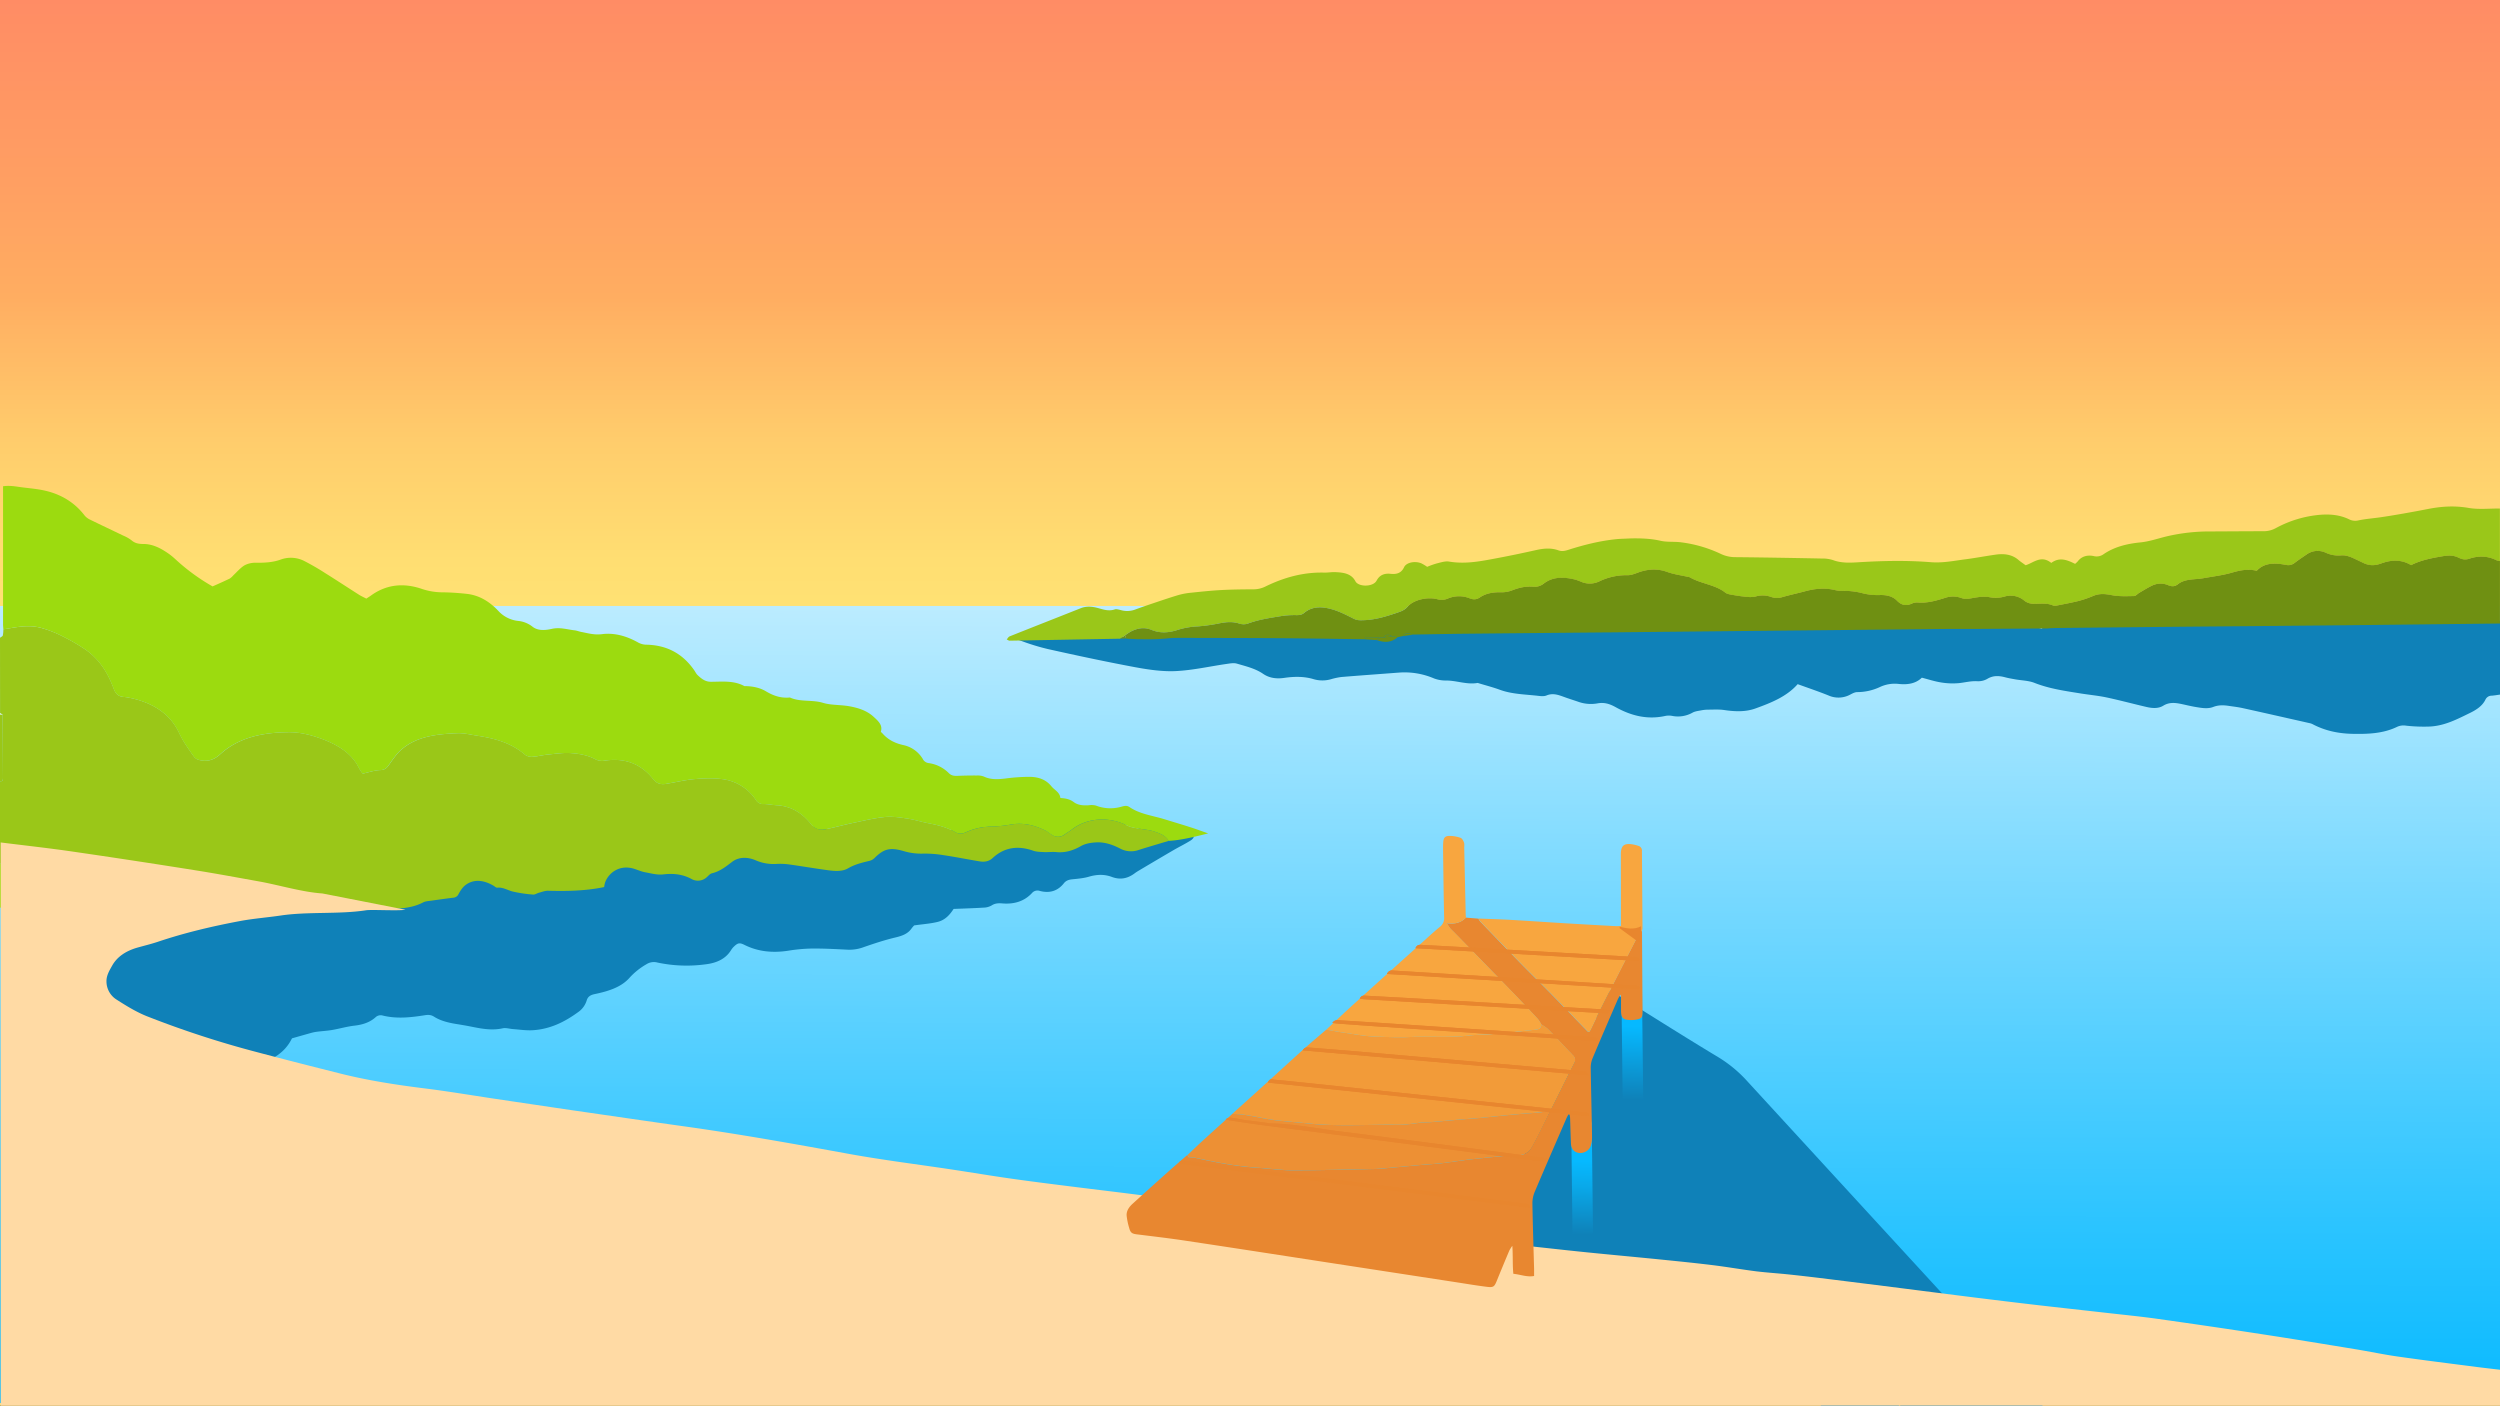 <svg xmlns="http://www.w3.org/2000/svg" xmlns:xlink="http://www.w3.org/1999/xlink" viewBox="0 0 1920 1080"><rect x="0" y="0" width="1920" height="1080" fill="#333333" stroke="none"/><defs><style>.cls-1{fill:url(#linear-gradient);}.cls-2{fill:url(#linear-gradient-2);}.cls-3{fill:#0f81b8;}.cls-4{fill:#9ac719;}.cls-5{fill:#6f9012;}.cls-6{fill:#b0d055;}.cls-7{fill:#b8d85f;}.cls-8{fill:#819f2b;}.cls-9{fill:#b5c97c;}.cls-10{fill:#a4bb5e;}.cls-11{fill:#fff;}.cls-12{fill:#9ac718;}.cls-13{fill:#9cdb10;}.cls-14{fill:#e6f1c4;}.cls-15{fill:#9cdb0f;}.cls-16{fill:#ffdaa4;}.cls-17{fill:url(#linear-gradient-3);}.cls-18{fill:url(#linear-gradient-4);}.cls-19{fill:#e88730;}.cls-20{fill:#f29b39;}.cls-21{fill:#f8a63f;}.cls-22{fill:#ed9034;}.cls-23{fill:#e8862e;}</style><linearGradient id="linear-gradient" x1="960" y1="-314.33" x2="960" y2="494.83" gradientUnits="userSpaceOnUse"><stop offset="0" stop-color="#ff7867"/><stop offset="0.17" stop-color="#ff7d66"/><stop offset="0.37" stop-color="#ff8a65"/><stop offset="0.57" stop-color="#ffa062"/><stop offset="0.67" stop-color="#ffad61"/><stop offset="0.69" stop-color="#ffb263"/><stop offset="0.81" stop-color="#ffcd6c"/><stop offset="0.92" stop-color="#ffde72"/><stop offset="1" stop-color="#ffe474"/></linearGradient><linearGradient id="linear-gradient-2" x1="958.84" y1="1297.63" x2="961.16" y2="247.94" gradientUnits="userSpaceOnUse"><stop offset="0.2" stop-color="#06b9ff"/><stop offset="0.33" stop-color="#28c3ff"/><stop offset="0.61" stop-color="#80dbff"/><stop offset="1" stop-color="#fff"/></linearGradient><linearGradient id="linear-gradient-3" x1="1254.08" y1="788.35" x2="1252.32" y2="844.6" gradientTransform="translate(9.29 -14.3) rotate(0.66)" gradientUnits="userSpaceOnUse"><stop offset="0" stop-color="#06b9ff"/><stop offset="1" stop-color="#0f81b8"/></linearGradient><linearGradient id="linear-gradient-4" x1="1215.4" y1="891.79" x2="1213.65" y2="948.04" gradientTransform="translate(10.44 -13.85) rotate(0.66)" gradientUnits="userSpaceOnUse"><stop offset="0" stop-color="#06b9ff"/><stop offset="0.34" stop-color="#09a9ea"/><stop offset="1" stop-color="#0f81b8"/></linearGradient></defs><title>background</title><g id="Sky"><rect class="cls-1" width="1920" height="1079.55"/></g><g id="Water"><rect class="cls-2" y="465.38" width="1920" height="612.18"/></g><g id="Right_Trees" data-name="Right Trees"><path class="cls-3" d="M1920,533.45c-2.14.29-4.27.68-6.42.84a5.22,5.22,0,0,0-4.81,3.13c-2.28,4.58-6.6,7.58-11.67,10.05-9.7,4.72-19.26,9.88-30.88,10.51a122.45,122.45,0,0,1-18.36-.67,11.75,11.75,0,0,0-6.83.88c-10.7,5.21-22.41,5.65-34.5,5.39-11.18-.24-21.3-2.55-30.63-7.5a10.16,10.16,0,0,0-2.45-.77c-17-3.84-34-7.71-51.07-11.48-3.61-.79-7.35-1.22-11-1.76-3.95-.58-7.72-.64-11.6.87-4.39,1.71-9.14.74-13.68,0-3.67-.62-7.27-1.52-10.91-2.29-4.8-1-9.31-1.44-13.8,1.33-3.76,2.32-8.42,2-12.78,1-10.17-2.37-20.23-5.08-30.46-7.28-6.38-1.37-13-2-19.47-3-12.33-2-24.7-3.68-36.24-8.26-4.42-1.75-9.82-1.82-14.76-2.7-2.58-.46-5.19-.9-7.7-1.57-4.85-1.29-9.29-1.49-13.77,1.22a14.05,14.05,0,0,1-7.45,1.8c-5-.32-9.56.95-14.32,1.46a53.72,53.72,0,0,1-13.69-.53c-4.93-.77-9.68-2.36-14.78-3.66-4.79,4.68-11.15,5.54-18,4.78a26.71,26.71,0,0,0-14,2.3,41.25,41.25,0,0,1-17.65,4c-1.72,0-3.61,1-5.19,1.83a18.92,18.92,0,0,1-16.89.73c-7.7-3.1-15.65-5.77-23.63-8.67-8.38,9.53-20.28,14.28-32.36,18.65-7.7,2.79-15.87,2.45-24.1,1.22-4-.6-8.21-.3-12.32-.29a28.52,28.52,0,0,0-5.22.53c-2.27.44-4.8.71-6.65,1.73a22.81,22.81,0,0,1-15.74,2.54,13.62,13.62,0,0,0-5.13,0c-14.16,3.17-26.69-.29-38.22-6.68-4.52-2.51-8.72-3.94-14.12-2.91a29,29,0,0,1-14.91-1.35c-3.67-1.25-7.39-2.41-11-3.74-4.27-1.56-8.37-3-13.16-1-1.6.69-3.94.56-5.87.33-10-1.19-20.25-1.21-29.78-4.66-5.39-2-11.05-3.43-16.59-5.13a1.65,1.65,0,0,0-.62-.17c-8.22,1.46-15.91-1.81-24-1.86a25.61,25.61,0,0,1-9.48-1.6,57.45,57.45,0,0,0-27.53-4.44c-14.51,1.1-29,2.13-43.52,3.33a51.54,51.54,0,0,0-8.3,1.77,23.6,23.6,0,0,1-13-.06c-7.48-2.3-15.27-2.1-22.84-1-6.21.88-11.52,0-16.11-3.16-6-4.1-13.21-5.78-20.22-7.84-2.26-.67-5.18-.11-7.72.25-13,1.87-25.94,4.86-39,5.5-10.38.51-21.16-1.11-31.42-3-22.38-4.18-44.61-8.94-66.76-13.88a169.74,169.74,0,0,1-26.66-8.71c1.51-.12,3-.33,4.51-.34,23.41-.15,46.83-.46,70.23-.29,10.77.07,21.53,1.41,32.3,1.56,4.44.06,9-1.23,13.35-2.42,7.1-1.94,14-4.36,21.05-6.45a15.56,15.56,0,0,1,5.19-.54c4.48.3,5.92,2,5.55,6.45,4.32,0,8.62.09,12.93,0,22-.54,44.1-1.32,66.17-1.61,10.36-.13,20.73.82,31.1.92,5.38.05,11,.8,16-1.94,1.11-.61,3-.28,4.55-.28,36.66-.21,73.32-.24,110-.66,27.58-.32,55.14-1.16,82.71-1.75q33.09-.72,66.18-1.4,41-.92,82-1.87,17.19-.4,34.39-.87c6.88-.19,13.72-.33,20,3.5,1.7-2.75,3.89-3.87,7.43-3.77,7.27.2,14.56-.13,21.85-.22l64.89-.75c3.76,0,7.15-.21,9.68,3.21,1.13,1.52,5,1.69,7.81,2.55,1.14-1.43,2-2.41,2.76-3.47,1.34-2,3.34-2.75,6-2.58,1.54.09,3.09,0,4.64,0q91.77,0,183.54,0,26.82,0,53.64-.13c19.2-.1,38.41-.43,57.61-.42,14.57,0,29.13.36,43.7.57ZM908.65,485.52l.24.84,12.57-1.9c-.13-.48-.26-1-.4-1.44Z"/><path class="cls-4" d="M860.26,490.52q-42.46.78-84.94,1.54c-.54,0-1.1-.47-2.18-.95.84-.91,1.33-2,2.25-2.37,18.17-7.25,36.41-14.39,54.6-21.62,4.35-1.73,8.72-1.35,13-.2s8.39,2.73,13.17,1.11c1.36-.46,3.45.25,5.12.66a17.39,17.39,0,0,0,10.42-.51c4.6-1.7,9.26-3.31,13.94-4.88,6.54-2.18,13.05-4.43,19.69-6.39a55.23,55.23,0,0,1,9.68-1.73c7.49-.79,15-1.58,22.54-2,8.22-.44,16.48-.55,24.72-.58a20.44,20.44,0,0,0,9.39-2.07c13.94-6.81,28.83-11.22,45.44-10.77,2.65.07,5.34-.46,8-.37,6.59.23,12.65,1,15.84,7,2.27,4.25,12,4.41,15.47.65a7.06,7.06,0,0,0,1-1.42c2.08-3.73,5.44-5.5,10.6-4.92,5,.55,8.34-.84,10.31-5.05,1.77-3.79,8.49-5,13.29-3a37.35,37.35,0,0,1,4.46,2.68,65,65,0,0,1,7.11-2.55c3.17-.76,6.71-2,9.69-1.49,11.76,2,23,0,34.23-2.12q16.14-3,32.09-6.6c6-1.36,11.82-2,17.62.08,2.78,1,5.11.43,7.67-.38,12-3.82,24.27-6.94,37.12-8.21,2.87-.28,5.77-.31,8.66-.46l2.65-.11c7.56-.1,15,.13,22.42,1.84,5,1.15,10.64.49,15.88,1.19a100.21,100.21,0,0,1,30.48,8.93A25.8,25.8,0,0,0,1333,427.9c22.08.22,44.16.61,66.24,1.05a26.33,26.33,0,0,1,8.5,1.2c7.32,2.76,15,1.91,22.39,1.5,17.62-1,35.2-1.29,52.78.12,9.29.75,18.17-1.18,27.17-2.31,7.68-1,15.26-2.49,22.93-3.54,6.44-.89,12.41,0,17.16,4.1,1.52,1.32,3.28,2.45,5.48,4.08,5.89-1.67,11.87-8.15,19.72-1.77,6.39-4.73,12.27-2.29,18.31.72a18.56,18.56,0,0,0,2.1-2c2.86-3.77,7.25-5,12.12-4a9.11,9.11,0,0,0,7.81-1.54c8.11-5.49,17.6-7.9,28.06-8.94,6.73-.66,13.24-2.91,19.82-4.54a143.61,143.61,0,0,1,34.23-3.87c13.61-.05,27.22-.19,40.83-.18a19.37,19.37,0,0,0,9.33-2.47,86.73,86.73,0,0,1,33.52-10.12c8-.69,15.64.06,22.57,3.43a10.39,10.39,0,0,0,7.43.79c5.57-1.14,11.35-1.55,17-2.38s11.34-1.78,17-2.77q9.74-1.71,19.42-3.6c10.29-2,20.38-2.62,31-.77,7.69,1.34,16,.39,24,.46v40.36a10.47,10.47,0,0,1-2.55-.54c-6.79-3.45-13.89-3.67-21.11-1.22-3.1,1.05-5.62.4-8.2-.86-3.64-1.77-7.33-1.87-11.54-1.17-8.72,1.47-17.33,3.06-24.85,6.94-7.64-4.62-15.5-4.07-23.11-1.25-5,1.86-9.39,1.68-13.9-.6-2.08-1-4.2-2-6.32-3-3.3-1.56-6.64-3-10.68-2.62a22.92,22.92,0,0,1-11.51-2.05,14.59,14.59,0,0,0-14.89,1.44c-3,2.13-6.18,4.16-9.08,6.4a7.67,7.67,0,0,1-6.66,1.47c-8.38-1.56-16.48-1.85-22.4,4.54-6.83-1.63-12.81-.37-19.09,1.45-7,2-14.53,2.92-21.85,4.25-6.61,1.21-14.06.27-19.48,4.54-2.57,2-4.77,2-7.73.77a14.71,14.71,0,0,0-12.18.36c-3.42,1.63-6.58,3.63-9.82,5.51-1.44.83-2.76,2.52-4.17,2.54-5.71.1-11.64.38-17.1-.72-5.06-1-9.44-1.35-14.13.6a82.08,82.08,0,0,1-11,3.81c-5.27,1.35-10.68,2.34-16.06,3.41-1.21.24-2.81.59-3.74.17-4.42-2-9.15-1.38-13.78-1.32-3.29,0-5.92-.48-8.42-2.47a16.2,16.2,0,0,0-15.26-3.06,24.91,24.91,0,0,1-11.73.39c-3.73-.66-8-.11-11.8.56-3.31.57-6.28,1.35-9.64.08a18.67,18.67,0,0,0-12.37-.06c-6.86,2.14-13.71,4.22-21.33,3.52a10.08,10.08,0,0,0-4.47,1c-4.6,1.93-8.07.81-11.07-2.3-3.3-3.44-7.7-4.51-13-4.4a48.38,48.38,0,0,1-12.48-1.12,57.14,57.14,0,0,0-16.38-2.09,22.13,22.13,0,0,1-5.91-.63c-7.77-1.82-15.31-1.11-22.85.94-5.69,1.55-11.52,2.77-17.19,4.4a14,14,0,0,1-9.05-.08,18.77,18.77,0,0,0-11.7-.32,19.5,19.5,0,0,1-6.4.33c-3.48-.28-7-.76-10.39-1.37-2.27-.41-5.05-.7-6.56-1.9-7.72-6.17-18.9-6.87-27.34-11.82a4.82,4.82,0,0,0-1.28-.28c-5.32-1.21-10.9-1.94-15.89-3.75-8.06-2.93-15.51-2.23-23.15.66-2.37.9-5,1.87-7.53,1.8a47.76,47.76,0,0,0-21.65,4.77,16.69,16.69,0,0,1-13.36.48,49.84,49.84,0,0,0-4.86-1.82c-8.7-2.14-17.22-2.49-24.37,3a11.28,11.28,0,0,1-8.41,2.4c-5.74-.48-10.94.86-16.09,2.87a22.33,22.33,0,0,1-8.31,1.42c-6-.15-11.57.75-16.25,3.92-2.6,1.76-5,1.86-7.95.66a22,22,0,0,0-16.76.27,11.83,11.83,0,0,1-8.1.43c-7.78-1.91-18.22.54-22.78,5.86-2.41,2.8-5.46,3.71-9,4.92-8.2,2.76-16.31,5.19-25.36,5.4-2.58.06-4.53.05-6.8-1.09-5.11-2.56-10.25-5.29-15.82-7-7.7-2.39-15.77-3.08-22.3,2.4-1.84,1.55-3.64,1.73-5.92,1.77a70.63,70.63,0,0,0-10.62.55c-9.12,1.52-18.33,2.79-26.93,6a10.52,10.52,0,0,1-6.21,0c-4.82-1.59-9.48-1.37-14.37-.47a141.52,141.52,0,0,1-17,2.54,61.14,61.14,0,0,0-16.2,2.73c-6.56,2.2-13.35,2.79-20,0-5.58-2.32-10.81-1.35-15.79,1.17A45.42,45.42,0,0,0,864,488Z"/><path class="cls-5" d="M864,488a45.42,45.42,0,0,1,4.64-3.07c5-2.52,10.21-3.49,15.79-1.17,6.66,2.77,13.45,2.18,20,0a61.14,61.14,0,0,1,16.2-2.73,141.52,141.52,0,0,0,17-2.54c4.89-.9,9.55-1.12,14.37.47a10.52,10.52,0,0,0,6.21,0c8.6-3.23,17.81-4.5,26.93-6a70.63,70.63,0,0,1,10.62-.55c2.28,0,4.08-.22,5.92-1.77,6.53-5.48,14.6-4.79,22.3-2.4,5.57,1.72,10.71,4.45,15.82,7,2.27,1.14,4.22,1.15,6.8,1.09,9.05-.21,17.16-2.64,25.36-5.4,3.57-1.21,6.62-2.12,9-4.92,4.56-5.32,15-7.77,22.78-5.86a11.83,11.83,0,0,0,8.1-.43,22,22,0,0,1,16.76-.27c3,1.2,5.35,1.1,7.95-.66,4.68-3.17,10.21-4.07,16.25-3.92a22.33,22.33,0,0,0,8.31-1.42c5.15-2,10.35-3.35,16.09-2.87a11.28,11.28,0,0,0,8.41-2.4c7.15-5.52,15.67-5.17,24.37-3a49.84,49.84,0,0,1,4.86,1.82,16.69,16.69,0,0,0,13.36-.48,47.76,47.76,0,0,1,21.65-4.77c2.49.07,5.16-.9,7.53-1.8,7.64-2.89,15.09-3.59,23.15-.66,5,1.81,10.57,2.54,15.89,3.75a4.82,4.82,0,0,1,1.28.28c8.44,5,19.62,5.65,27.34,11.82,1.51,1.2,4.29,1.49,6.56,1.9,3.43.61,6.91,1.09,10.39,1.37a19.5,19.5,0,0,0,6.4-.33,18.77,18.77,0,0,1,11.7.32,14,14,0,0,0,9.05.08c5.67-1.63,11.5-2.85,17.19-4.4,7.54-2.05,15.08-2.76,22.85-.94a22.13,22.13,0,0,0,5.91.63,57.14,57.14,0,0,1,16.38,2.09,48.38,48.38,0,0,0,12.48,1.12c5.3-.11,9.7,1,13,4.4,3,3.11,6.47,4.23,11.07,2.3a10.08,10.08,0,0,1,4.47-1c7.62.7,14.47-1.38,21.33-3.52a18.67,18.67,0,0,1,12.37.06c3.36,1.27,6.33.49,9.64-.08,3.84-.67,8.07-1.22,11.8-.56a24.91,24.91,0,0,0,11.73-.39,16.2,16.2,0,0,1,15.26,3.06c2.5,2,5.13,2.51,8.42,2.47,4.63-.06,9.36-.69,13.78,1.32.93.42,2.53.07,3.74-.17,5.38-1.07,10.79-2.06,16.06-3.41a82.08,82.08,0,0,0,11-3.81c4.69-1.95,9.07-1.61,14.13-.6,5.46,1.1,11.39.82,17.1.72,1.41,0,2.73-1.71,4.17-2.54,3.24-1.88,6.4-3.88,9.82-5.51a14.71,14.71,0,0,1,12.18-.36c3,1.23,5.16,1.26,7.73-.77,5.42-4.27,12.87-3.33,19.48-4.54,7.32-1.33,14.84-2.22,21.85-4.25,6.28-1.82,12.26-3.08,19.09-1.45,5.92-6.39,14-6.1,22.4-4.54a7.67,7.67,0,0,0,6.66-1.47c2.9-2.24,6-4.27,9.08-6.4a14.59,14.59,0,0,1,14.89-1.44,22.92,22.92,0,0,0,11.51,2.05c4-.37,7.38,1.06,10.68,2.62,2.12,1,4.24,2,6.32,3,4.51,2.28,8.86,2.46,13.9.6,7.61-2.82,15.47-3.37,23.11,1.25,7.52-3.88,16.13-5.47,24.85-6.94,4.21-.7,7.9-.6,11.54,1.17,2.58,1.26,5.1,1.91,8.2.86,7.22-2.45,14.32-2.23,21.11,1.22a10.47,10.47,0,0,0,2.55.54v48q-54.8.61-109.6,1.23-61.73.63-123.43,1.13-53.15.5-106.31,1.06c-2,0-4,.12-6,.18l-1.91.18q-26,.18-52,.35c-7.12,0-14.23,0-21.35,0l-1.34,0q-10.69.12-21.4.24l-119.75,1.19-122.39,1.26h-2q-52.79.48-105.56,1c-13.81.14-27.62.43-41.43.65-3-.76-6.06-2.07-8.16,1.18l-3.91.83-4-.66c-2.63-1.41-5.1-2-6.86.91l-2.52.14c-3.61-.19-7.22-.43-10.83-.48-.4,0-.82,1.11-1.22,1.71-20.89-.28-41.78-.67-62.67-.82-26.45-.19-52.9-.19-79.35-.27l-5.32.06c-4.14.32-8.28.78-12.43.92-4.8.17-9.62.05-14.42.05L867,490.6l-2.33-.21Z"/><path class="cls-5" d="M1060,489.76l2.52-.14,6.86-.91,4,.66c-4.62,4.11-10,4.42-16,2.22Z"/><path class="cls-5" d="M1060,489.76l-2.59,1.83L1048,491c.4-.6.82-1.72,1.22-1.71C1052.78,489.33,1056.39,489.57,1060,489.76Z"/><path class="cls-5" d="M1077.3,488.54c2.1-3.25,5.19-1.94,8.16-1.18Z"/><path class="cls-5" d="M864,488l.69,2.38-4.43.13Z"/><path class="cls-6" d="M867,490.6l6.74.33Z"/><path class="cls-7" d="M1252.89,413.48l-2.65.11Z"/><path class="cls-8" d="M1498,483.06l1.34,0Z"/><path class="cls-9" d="M1572.74,482.69l1.91-.18Z"/><path class="cls-10" d="M1232.45,485.75h0Z"/><path class="cls-5" d="M1069.38,488.71l-6.86.91C1064.28,486.71,1066.75,487.3,1069.38,488.71Z"/></g><g id="Left_Trees" data-name="Left Trees"><path class="cls-3" d="M867.16,639.39c2.67-1.14,5.22-2.31,7.86-3.33,2.86-1.11,5.74-2.2,8.71-3.08,8.9-2.63,12.25-1.49,17,5.76,2.69-.77,5.4-1.66,8.19-2.32,3.81-.91,6.14-.13,7.48,2.26s.8,5.09-2,6.83c-4.22,2.66-8.82,4.87-13.16,7.4-9,5.25-18,10.58-26.95,15.9a33.71,33.71,0,0,0-3,2c-5.2,3.84-10.83,5.14-17.4,2.67-5.8-2.18-11.62-1.93-17.66-.16-4.1,1.2-8.55,1.57-12.89,2-2.66.29-4.66,1-6.26,3-4.51,5.72-10.66,8-18.52,5.9a5.53,5.53,0,0,0-6,1.65c-5.88,6.32-13.64,8.73-22.85,7.95-3-.25-5.67-.09-8.28,1.64a12.73,12.73,0,0,1-5.87,1.59c-7.5.46-15,.69-23.18,1-2.69,4.16-6.26,8.45-12.1,9.93-5.5,1.39-11.33,1.75-18.19,2.73a21.91,21.91,0,0,0-2.11,2.47c-2.82,4-7.12,5.57-12.24,6.78-8.23,1.95-16.26,4.62-24.2,7.36a31.38,31.38,0,0,1-12.14,2.06c-9.39-.46-18.8-1-28.2-.9a127,127,0,0,0-18,1.69c-11.76,1.77-22.88.78-33.38-4.46-3.82-1.91-5.2-1.57-8.14,1.25a13.79,13.79,0,0,0-2.18,2.66c-4.21,6.9-11.23,10-19.76,11A107.6,107.6,0,0,1,505,739.25a10.53,10.53,0,0,0-8.61,1.34,52.93,52.93,0,0,0-13,10.44c-6.49,7.32-16.57,10.32-26.6,12.42-3.74.78-5.44,2.23-6.24,5a16.85,16.85,0,0,1-6.74,9c-10.13,7.37-21.32,13-34.82,13.77-4.93.29-9.95-.52-14.93-.87-2.69-.19-5.56-1.15-8-.61-8.08,1.79-15.78.4-23.56-1.17-4.06-.82-8.17-1.52-12.27-2.17-6-1-11.87-2.41-16.87-5.58-2.24-1.43-4.29-1.57-7-1.14-10.74,1.7-21.53,2.94-32.34.28a5.76,5.76,0,0,0-5.65,1.35c-4.42,3.94-9.92,5.68-16.2,6.4-5.78.66-11.39,2.33-17.13,3.32-3.87.66-7.84.85-11.74,1.36a32.91,32.91,0,0,0-4.73,1c-4.33,1.2-8.64,2.46-14.16,4,.33-.45-.2.1-.52.73-5.2,10.23-14.54,16.1-26.6,19.19-5.61,1.43-11.16,3.08-16.77,4.51-5.24,1.34-10.51,2.41-16,1.08a7.72,7.72,0,0,0-4.05.51,33.58,33.58,0,0,0-4.28,2.25c-7.52,4-11.51,4.08-19.29.38-17.34,5.12-24.54,1.48-24.85-12.17l-11.75-8.41a63.86,63.86,0,0,1-9,1.13,133.86,133.86,0,0,1-16.15-1c-2.35-.3-5.19-1.31-6.61-2.83-3.5-3.75-7.86-5.27-13.07-6.41-6.92-1.51-10.63-5.77-11.27-12.25a21.36,21.36,0,0,0-5.5-12.37c-5.18-5.72-5.15-13.06,1.41-17.56s12.29-9.66,18.75-14.09c4.66-3.2,10.42-5.45,16.05-7.29,22.11-7.24,44.4-14.08,66.56-21.21,10.18-3.28,20.14-7.1,30.35-10.3,44-13.75,89.3-23.37,134.37-33.83,40.27-9.35,81.31-15.5,122.06-22.85C464.1,638.27,500.42,634.36,537,632c21.73-1.41,43.49-2.41,65.23-.28,17.28,1.69,34.35,4.32,50.55,10.22a13.81,13.81,0,0,0,6,.28,20,20,0,0,0,4.64-1.58c6.31-2.4,8.43-2,13.14,2.85,9.36-1.1,18.86-2.27,28.38-3.31,22.84-2.5,45.7-4.85,68.52-7.42,21-2.36,41.89-4.92,62.83-7.38,2.08-.24,4.16-.52,6.25-.57C858.22,624.36,863.9,629.28,867.16,639.39Z"/><rect class="cls-3" x="2.3" y="652.1" width="122.88" height="175.56"/><rect class="cls-3" x="58.07" y="652.1" width="144.38" height="64.57"/><path class="cls-11" d="M46.46,781.71C45,787,45.19,787.31,50,787.85,48.72,785.64,47.59,783.68,46.46,781.71Z"/><path class="cls-12" d="M0,489.82c.76-.59,2-1.09,2.17-1.79a23.54,23.54,0,0,0,.39-4.76c1.22-.18,2.45-.32,3.66-.53,8.56-1.52,17.2-2.9,25.75-.4A87.7,87.7,0,0,1,46.76,488a154.2,154.2,0,0,1,19.12,11c11.06,7.74,17.23,18.46,21.52,30,1.37,3.69,3.41,6,7.93,6.26a26.15,26.15,0,0,1,3.06.41c18.14,3.48,32.11,12,39.2,27.19,3.1,6.65,7.33,12.52,11.6,18.48a7.26,7.26,0,0,0,3.75,2.31c6.42,1.74,11.66-.21,16.13-4.3,14.36-13.15,32.86-16.8,52.58-17,9.16-.08,18.06,2.27,26.43,5.45,12.08,4.58,22.36,11.11,27.75,22.22a32.3,32.3,0,0,0,2.76,4.12c5-1.07,9.15-2.57,13.37-2.7,3.92-.11,5.22-1.83,7-4.28,2.92-4.12,5.82-8.47,9.75-11.8,11.81-10,27.19-11.61,42.6-12.24,5.24-.21,10.6,1.2,15.88,2,13.46,2.07,26.06,5.72,36.05,14.51a8.59,8.59,0,0,0,5.55,1.6c3.88-.24,7.68-1.28,11.56-1.67,5.95-.6,12-1.57,17.89-1.19,6.52.42,13.09,1.57,19,4.71a11,11,0,0,0,6.41,1.23c16.37-2.75,28.9,2.52,38.08,14.09,2.76,3.47,5.78,4.28,10,3.58,7.29-1.22,14.51-3,21.87-3.65,7.17-.62,14.62-.93,21.67.1a36.29,36.29,0,0,1,25.35,16,6.24,6.24,0,0,0,5.88,3.06c3.28,0,6.54.75,9.83.92,11.82.64,20.2,6.47,26.5,14.41,3.25,4.09,6.83,4.95,11.54,4,6.64-1.36,13.14-3.2,19.77-4.6,8.43-1.77,16.84-3.84,25.4-4.75,5.62-.59,11.56.31,17.23,1.16s11.15,2.65,16.79,3.71c7.13,1.35,14,3.17,20.13,6.72,2.7,1.56,5.34,1.44,8.2.11a48.09,48.09,0,0,1,19.68-4.37,95.82,95.82,0,0,0,14.73-1.54c9.51-1.67,18.08.45,26.26,4.41,2.15,1,3.9,2.71,6,3.84a8.14,8.14,0,0,0,9.13-.62c1.94-1.36,4-2.61,5.84-4,11.93-9.16,29-9.79,42.3-2.8a25.73,25.73,0,0,0,6.86,1.9c4.82,1,9.93,1.2,14.44,2.79,4,1.41,8.39,3.13,10.49,7q-7.86,2.34-15.73,4.7-3.76,1.14-7.5,2.34a17.61,17.61,0,0,1-14.36-1.25c-5.45-2.77-11.45-5-18.28-4.61-4.26.26-8.21.89-11.78,2.93-5.68,3.23-11.69,5.17-18.65,4.52-3.08-.29-6.24.13-9.35,0-2.84-.14-5.88-.16-8.45-1.06-11.95-4.19-22.33-2.57-31.23,5.68-2.76,2.56-6.25,3.13-10,2.5-9.35-1.56-18.64-3.43-28-4.82a86.88,86.88,0,0,0-16-1.12,46.23,46.23,0,0,1-14.61-2.05c-10.38-2.91-15-1.63-22.36,5.73a8.88,8.88,0,0,1-4.11,2c-5.61,1.32-11,2.72-16,5.65-4.33,2.53-10,2.14-15.15,1.44-10.22-1.37-20.37-3.13-30.58-4.55a52.67,52.67,0,0,0-9.32-.3,34.44,34.44,0,0,1-15.65-2.73c-6.16-2.69-13-2.86-18.2,1.1-4.81,3.62-9.22,7.28-15.55,8.81-1.59.38-2.81,2.05-4.15,3.17a10,10,0,0,1-11.33,1.31c-6.86-3.76-14-4.58-22-3.62-4.51.53-9.39-.83-14-1.69-2.81-.52-5.44-1.74-8.18-2.6-12-3.75-20.41,4-22.54,11a25.09,25.09,0,0,0-.57,3c-14.34,3-28.67,3.22-43.09,2.84-2.31-.06-4.69.92-7,1.52-1.53.4-3.08,1.55-4.49,1.41a104.88,104.88,0,0,1-15.8-2.37c-3.9-1-7.29-3.39-11.77-2.92-.88.09-1.93-1-2.9-1.57-7.86-4.56-15.25-5-21.28-.56-2.4,1.75-4.08,4.46-5.49,7a4.7,4.7,0,0,1-4,2.82c-5.7.7-11.39,1.49-17.08,2.31-2,.29-4.32.37-6,1.25-10.42,5.51-22.1,4.85-33.47,5.31-13.87.55-27.77.57-41.65.83q-7.78.13-15.57.32c-16,.37-31.94.81-47.91,1.11q-33,.63-66,1.1-27.7.43-55.41.74a22.91,22.91,0,0,1-2.47-.23,11.24,11.24,0,0,0-1.38-2.35c-4.48-4.7-8.73-9.6-13.62-13.95s-10-9.57-16.25-12.3C21.31,669.19,10.45,666.6,0,663.27V600c2.08.17,2.31-1,2.3-2.39q-.13-24.37-.25-48.76l-2-1.21Z"/><path class="cls-13" d="M0,663.27c10.45,3.33,21.31,5.92,31.18,10.26,6.22,2.73,11.22,7.82,16.25,12.3s9.14,9.25,13.62,13.95a11.24,11.24,0,0,1,1.38,2.35c-10.07-.35-20.16-.43-30.19-1.13-8.57-.59-17.23-1-25.47-3.69-2-.66-4.5-.18-6.77-.22Z"/><path class="cls-12" d="M2.05,548.85q.12,24.39.25,48.76c0,1.4-.22,2.56-2.3,2.39V548.73Z"/><path class="cls-14" d="M2.05,548.85l-2-.12v-1.09Z"/><path class="cls-15" d="M897.5,645.8c-2.1-3.91-6.47-5.63-10.49-7-4.51-1.59-9.62-1.83-14.44-2.79a25.73,25.73,0,0,1-6.86-1.9c-13.28-7-30.37-6.36-42.3,2.8-1.86,1.43-3.9,2.68-5.84,4a8.14,8.14,0,0,1-9.13.62c-2.11-1.13-3.86-2.8-6-3.84-8.18-4-16.75-6.08-26.26-4.41a95.82,95.82,0,0,1-14.73,1.54,48.09,48.09,0,0,0-19.68,4.37c-2.86,1.33-5.5,1.45-8.2-.11-6.14-3.55-13-5.37-20.13-6.72-5.64-1.06-11.12-2.86-16.79-3.71s-11.61-1.75-17.23-1.16c-8.56.91-17,3-25.4,4.75-6.63,1.4-13.13,3.24-19.77,4.6-4.71,1-8.29.11-11.54-4-6.3-7.94-14.68-13.77-26.5-14.41-3.29-.17-6.55-.9-9.83-.92a6.24,6.24,0,0,1-5.88-3.06,36.29,36.29,0,0,0-25.35-16c-7-1-14.5-.72-21.67-.1-7.36.64-14.58,2.43-21.87,3.65-4.18.7-7.2-.11-10-3.58-9.18-11.57-21.71-16.84-38.08-14.09a11,11,0,0,1-6.41-1.23c-5.87-3.14-12.44-4.29-19-4.71-5.9-.38-11.94.59-17.89,1.19-3.88.39-7.68,1.43-11.56,1.67a8.59,8.59,0,0,1-5.55-1.6c-10-8.79-22.59-12.44-36.05-14.51-5.28-.82-10.64-2.23-15.88-2-15.41.63-30.79,2.22-42.6,12.24-3.93,3.33-6.83,7.68-9.75,11.8-1.73,2.45-3,4.17-7,4.28-4.22.13-8.39,1.63-13.37,2.7a32.3,32.3,0,0,1-2.76-4.12c-5.39-11.11-15.67-17.64-27.75-22.22-8.37-3.18-17.27-5.53-26.43-5.45-19.72.18-38.22,3.83-52.58,17-4.47,4.09-9.71,6-16.13,4.3a7.26,7.26,0,0,1-3.75-2.31c-4.27-6-8.5-11.83-11.6-18.48-7.09-15.22-21.06-23.71-39.2-27.19a26.15,26.15,0,0,0-3.06-.41c-4.52-.3-6.56-2.57-7.93-6.26-4.29-11.53-10.46-22.25-21.52-30a154.2,154.2,0,0,0-19.12-11A87.7,87.7,0,0,0,32,482.34c-8.55-2.5-17.19-1.12-25.75.4-1.21.21-2.44.35-3.66.53-.08-1.27-.25-2.53-.25-3.8q0-50.72,0-101.44v-4.59c4.44-.62,8.43-.06,12.45.53,5.86.85,11.81,1.26,17.58,2.39C46.1,379,57,385.54,64.92,395.83A11.86,11.86,0,0,0,69,399c8.5,4.18,17.1,8.21,25.64,12.34a28.19,28.19,0,0,1,6.26,3.53c2.67,2.34,5.43,2.91,9.25,2.91,6.58,0,12.38,2.8,17.59,6.25a50.09,50.09,0,0,1,6.95,5.44,153.9,153.9,0,0,0,28.57,20.89c4.51-2,8.89-3.95,13.16-6a13.18,13.18,0,0,0,2.78-2.51c2.82-2.6,5.28-5.65,8.57-7.66a17.61,17.61,0,0,1,8.77-2c6.45.06,12.7-.2,18.78-2.35a22.73,22.73,0,0,1,17.93.79,187.3,187.3,0,0,1,16.58,9.57c8.78,5.48,17.39,11.17,26.12,16.71,1.65,1,3.5,1.85,5.38,2.83,1.4-.92,2.57-1.64,3.66-2.42,11.87-8.58,25.19-9.81,39.08-5a50.57,50.57,0,0,0,16.29,2.59c6,.08,12,.51,17.92,1.15,10.29,1.11,18,6.35,24.33,13a24.06,24.06,0,0,0,15.07,7.78,21.27,21.27,0,0,1,11.17,4.37c4.29,3.52,10.35,2.8,14.88,1.78,6.37-1.43,11.79.47,17.6,1.11,1.83.2,3.57,1,5.4,1.29,5.11,1,9.87,2.38,15.56,1.65,9.68-1.24,18.84,1.5,27.2,6.07a14.06,14.06,0,0,0,6.2,2c16.77.15,28.71,7.21,37.26,19.34,1,1.39,1.69,3,2.94,4.16,2.8,2.6,5.64,5.05,10.36,5,8.64-.08,17.52-1.06,25.43,3.32,6,0,11.75,1.11,16.58,4,5.67,3.4,11.49,5.42,18.39,4.74,7.94,3.65,17,1.55,25.38,4.1,6.24,1.9,13.38,1.42,20,2.59,6.93,1.23,13.56,3.28,18.75,8,3.71,3.36,7.36,6.55,5.68,11.66.61.59,1.05,1,1.41,1.37,4.05,4.59,9.18,7.32,15.75,8.8a23,23,0,0,1,15.06,10.67,5.81,5.81,0,0,0,4.54,3.2,26.88,26.88,0,0,1,15.4,7.63c1.89,1.93,4,2.28,6.57,2.17,5-.2,10-.3,15-.27a13.46,13.46,0,0,1,5.44.81c6.06,2.9,12.63,2,18.7,1.22a141.33,141.33,0,0,1,15.34-1c7.26-.13,13.38,1.77,17.8,7.24,2.34,2.89,6.54,4.63,6.89,9,3.76.24,7.18.81,10.23,3.12,3.23,2.47,7.52,2.77,11.81,2.44a13.08,13.08,0,0,1,5.32.28,30.66,30.66,0,0,0,19.32.91c2.23-.6,4.25-1.27,6.42.22,7.77,5.35,17.48,6.49,26.46,9.23,6.82,2.08,13.66,4.13,20.44,6.3,4.26,1.36,8.44,2.92,13.57,4.71C917.27,642.63,907.65,645.23,897.5,645.8Z"/><path class="cls-3" d="M46.46,781.71c1.13,2,2.26,3.93,3.52,6.14C45.19,787.31,45,787,46.46,781.71Z"/></g><g id="Dock_Sand" data-name="Dock &amp; Sand"><g id="Dock_Shadow"><path class="cls-3" d="M1458.36,1080a6.68,6.68,0,0,1,.09-1.45c.51.48,1,1,1.48,1.45h108.9a19.12,19.12,0,0,0-4.78-7.77l-88.18-95.94q-66.76-72.67-133.48-145.38A100.25,100.25,0,0,0,1320,812.14c-25.38-15.24-50.37-31.14-75.52-46.77a50.32,50.32,0,0,0-4.75-2.68c-5.38-2.59-10.26-1.84-14,2-3.52,3.7-4,8.55-1.44,13.63.56,1.1,1.2,2.17,2,3.6-7.19,14-14.2,28.21-21.63,42.14-12.14,22.77-24.61,45.35-36.82,68.08a10.16,10.16,0,0,1-5.89,5.12,361.11,361.11,0,0,0-52.22,24.54,86.41,86.41,0,0,0-12.69,8.41,49.08,49.08,0,0,0-9.71,10.19c-7.84,11.65-4.07,26.36,8.12,33.34,1.39.79,2.84,1.48,4.41,2.3a23.57,23.57,0,0,1-.33,2.82c-3.19,12.77,6.76,25.85,19.22,27.52a138.64,138.64,0,0,0,15.71,1.59c24.29.49,46.94,8.84,70.17,13.89,1.49,5.08,2.71,9.82,4.27,14.44,2,6.07,4.85,11.75,9.5,16.35,11.85,11.72,30.63,9.89,39.48-4.24,2.55-4.06,3.82-9,5.44-13.55a52.39,52.39,0,0,0,1.49-6.93l8.55-.87c4,7.65,7.63,15,11.63,22.08a49.57,49.57,0,0,0,7.22,10.19c12.45,12.84,32.88,8.12,38.75-8.78.41-1.19.79-2.39,1.35-4.07,2.65,3.27,4.91,6.33,7.43,9.14,10.31,11.47,26.79,10.49,35.67-2,.8-1.13,1.64-2.23,2.61-3.55.86,1,1.48,1.66,2,2.39q9.38,13.76,18.73,27.53Z"/></g><g id="Sand"><path class="cls-16" d="M311.43,698.68c-5.85,1-26-.26-30.3.41-20.54,3.19-44.76.94-65.34,4-10.49,1.56-21.22,2.35-31.57,4.3-21.52,4.05-42.67,9.06-63,15.91-4.9,1.64-10,2.89-15.07,4.29-9.25,2.55-16.11,7.07-20,14-2.17,3.87-4.47,7.64-4.38,12.11a16.49,16.49,0,0,0,8,14.14c7.25,4.66,14.82,9.33,23.18,12.68a750.7,750.7,0,0,0,84.86,27.64c21.15,5.64,42.42,11,63.7,16.36,21.07,5.29,42.73,8.64,64.63,11.37,17.23,2.14,34.3,5,51.44,7.6q30.84,4.6,61.69,9.16C468,856.78,496.53,861,525.16,865c42.67,5.94,84.82,13.54,127,21.22,26.25,4.77,53,8.05,79.48,12.06,14.85,2.24,29.63,4.73,44.51,6.85s29.8,4,44.73,5.87c19,2.41,38.15,4.63,57.19,7.12,24.32,3.18,48.63,6.42,72.89,9.87,27.47,3.91,54.84,8.18,82.31,12.11,17.38,2.48,34.84,4.69,52.29,6.88q25.83,3.26,51.73,6.2c10.82,1.23,21.69,2.21,32.53,3.36,16.13,1.72,32.24,3.56,48.39,5.2,18.92,1.92,37.88,3.64,56.81,5.54,13.38,1.35,26.77,2.69,40.1,4.33,11.4,1.4,22.67,3.39,34.06,4.82,8.44,1,17,1.53,25.48,2.44,10.14,1.08,20.26,2.29,30.38,3.55q27.92,3.46,55.81,7c18.37,2.33,36.73,4.71,55.11,7q23.43,2.93,46.91,5.68c18.41,2.14,36.84,4.13,55.26,6.22,12.9,1.47,25.85,2.74,38.67,4.54q40.85,5.74,81.57,12c23.53,3.6,47,7.47,70.45,11.32,10.93,1.79,21.72,4.09,32.71,5.66,20.13,2.87,40.36,5.38,60.56,8,6,.77,12,1.43,17.93,2.14v27.57H.52V647c18.14,2.28,36.35,4.28,54.4,6.89q47.35,6.87,94.54,14.4c16.65,2.63,33.18,5.73,49.74,8.7,15,2.69,33,8.17,48.36,9.18"/></g><g id="Pole_Reflection"><rect class="cls-17" x="1245.69" y="756.61" width="15.79" height="95.39" rx="6.4" ry="6.4" transform="translate(-9.12 14.4) rotate(-0.66)"/><rect class="cls-18" x="1207.12" y="856.99" width="15.76" height="95.39" rx="6.4" ry="6.4" transform="translate(-10.28 13.97) rotate(-0.66)"/></g></g><g id="Dock"><g id="Wood"><path class="cls-19" d="M1261.05,714.54q.18,27.53.37,55.06c0,2.73.11,5.46,0,8.18-.11,3.62-.73,4.39-4.28,5.16a20.33,20.33,0,0,1-4.86.45c-5.92-.14-7.31-1.62-7.33-7.51,0-3.46,0-6.91,0-10.36a8.67,8.67,0,0,0-.47-1.68c-.86,1.59-1.6,2.72-2.12,3.94-6.48,15-13,30-19.31,45.08a18.9,18.9,0,0,0-1.37,7.36c.26,17.63.75,35.25,1,52.88a22,22,0,0,1-1,6.89c-1.18,3.8-5.66,6.15-9.49,5.38-3.6-.73-5.54-3.17-5.72-7.52-.27-6.36-.41-12.71-.64-19.07,0-1-.29-2-.62-4.17-1.08,2.08-1.69,3.11-2.16,4.2-8.16,18.83-16.38,37.64-24.39,56.55a22.56,22.56,0,0,0-1.77,8.91c.28,16.72.84,33.43,1.29,50.14,0,1.78,0,3.55,0,5.56-5.59,1-10.35-1.16-15.92-1.68-.71-6.86-.24-13.72-.79-21.5a28.77,28.77,0,0,0-2.28,3.56q-4.86,11.53-9.59,23.15c-1.9,4.68-2.56,5.41-7.68,4.78-8.11-1-16.18-2.39-24.26-3.63l-97-14.91c-37-5.69-74-11.45-111-17-12.2-1.84-24.47-3.24-36.71-4.78-3.51-.43-4.79-1.29-5.69-4.75a52.13,52.13,0,0,1-2-9.55c-.26-3.83,2-6.84,4.74-9.32q13.53-12.27,27.15-24.44c4.87-4.35,9.83-8.59,14.75-12.88.35.59.6,1.61,1.06,1.71,1.57.33,3.26.15,4.83.49,15.86,3.49,31.78,6.58,48,7.65,8.82.58,17.63,1.95,26.44,1.95,21,0,42.07-.55,63.1-1,5.23-.12,10.45-.76,15.66-1.22,7.19-.64,14.36-1.36,21.54-2,5.22-.46,10.46-.7,15.66-1.32,7.51-.88,15-2.2,22.49-3,11.84-1.25,23.68-2.6,35.56-3.11a11.35,11.35,0,0,0,10.13-6.08c5.25-9.5,9.87-19.34,14.74-29q2.18-4.32,4.34-8.63c4.44-8.9,8.84-17.82,13.33-26.7a4.91,4.91,0,0,0-.94-6.36c-6.28-6.51-12.39-13.19-18.7-19.66-1.61-1.64-3.75-2.76-5.64-4.13a24,24,0,0,0-2.49-4q-10.2-10.92-20.57-21.68-21.58-22.26-43.28-44.42c-1.14-1.17-2.36-2.26-3.44-3.49-.76-.87-1.33-1.9-2.74-4,6.36.89,11.07-.39,14.8-4.29l9.61.79a14.38,14.38,0,0,0,1.44,2.25c10.06,10.46,20.09,20.94,30.24,31.31,8.26,8.44,16.72,16.68,25,25.11,9.14,9.31,18.17,18.74,27.28,28.09.18.2.66.12,1.28.21a22.84,22.84,0,0,0,1.3-2.16c2.4-5,4.64-10.19,7.16-15.18q14.37-28.41,28.92-56.75A26,26,0,0,1,1261.05,714.54Z"/><path class="cls-20" d="M1183.66,786.52c1.89,1.37,4,2.49,5.64,4.13,6.31,6.47,12.42,13.15,18.7,19.66a4.91,4.91,0,0,1,.94,6.36c-4.49,8.88-8.89,17.8-13.33,26.7q-2.16,4.32-4.34,8.63c-2.37.72-4.69,1.78-7.11,2.1-4.64.61-9.34.79-14,1.19-4.5.38-9,.77-13.47,1.22-6.45.65-12.89,1.41-19.34,2-5.21.49-10.44.81-15.65,1.26-7.54.65-15.07,1.37-22.61,2-2,.17-4,0-6,.22-6.63.62-13.27,2-19.89,1.86-22.65-.32-45.34,1.4-68-1-8.07-.84-16.16-1.46-24.22-2.36-11.35-1.26-22.36-4.81-33.86-5-.12,0-.23-.27-.34-.41,5.62-5.06,11.25-10.09,16.84-15.16,12.48-11.33,24.89-22.72,37.41-34,5.75-5.17,11.7-10.12,17.55-15.17,4.79.82,9.56,1.77,14.37,2.45,8,1.13,16,2.73,24.1,2.94,8.43.22,16.87.71,25.35.3,15.19-.74,30.43.66,45.63-1.14,6.44-.76,13-.65,19.46-1.23,10.4-.94,20.78-2.14,31.17-3.2C1181.44,790.63,1183.83,790,1183.66,786.52Z"/><path class="cls-21" d="M1183.66,786.52c.17,3.52-2.22,4.11-5,4.39-10.39,1.06-20.77,2.26-31.17,3.2-6.47.58-13,.47-19.46,1.23-15.2,1.8-30.44.4-45.63,1.14-8.48.41-16.92-.08-25.35-.3-8-.21-16.08-1.81-24.1-2.94-4.81-.68-9.58-1.63-14.37-2.45,6.9-6.42,13.72-12.93,20.71-19.26q26.43-23.94,53-47.76c4.46-4,8.83-8.11,13.48-11.88a8.44,8.44,0,0,0,3.32-7.47c-.37-16.34-.56-32.67-.79-49,0-2.9-.12-5.82.11-8.71.26-3.36,1.43-4.72,4.76-4.73a26.57,26.57,0,0,1,8.47,1.44c1.19.4,2.19,2.2,2.69,3.59s.16,2.87.2,4.32q.56,25.59,1.13,51.18a19.85,19.85,0,0,0,.25,2.16c-3.73,3.9-8.44,5.18-14.8,4.29,1.41,2.06,2,3.09,2.74,4,1.08,1.23,2.3,2.32,3.44,3.49q21.65,22.2,43.28,44.42,10.39,10.73,20.57,21.68A24,24,0,0,1,1183.66,786.52Z"/><path class="cls-22" d="M946.83,855.11c.11.14.22.41.34.41,11.5.23,22.51,3.78,33.86,5,8.06.9,16.15,1.52,24.22,2.36,22.62,2.36,45.31.64,68,1,6.62.09,13.26-1.24,19.89-1.86,2-.18,4,0,6-.22,7.54-.64,15.07-1.36,22.61-2,5.21-.45,10.44-.77,15.65-1.26,6.45-.61,12.89-1.37,19.34-2,4.48-.45,9-.84,13.47-1.22,4.67-.4,9.37-.58,14-1.19,2.42-.32,4.74-1.38,7.11-2.1-4.87,9.71-9.49,19.55-14.74,29a11.35,11.35,0,0,1-10.13,6.08c-11.88.51-23.72,1.86-35.56,3.11-7.52.79-15,2.11-22.49,3-5.2.62-10.44.86-15.66,1.32-7.18.64-14.35,1.36-21.54,2-5.21.46-10.43,1.1-15.66,1.22-21,.47-42.07,1-63.1,1-8.81,0-17.62-1.37-26.44-1.95-16.26-1.07-32.18-4.16-48-7.65-1.57-.34-3.26-.16-4.83-.49-.46-.1-.71-1.12-1.06-1.71,3.67-3.47,7.3-7,11-10.4C931,869.39,938.9,862.26,946.83,855.11Z"/><path class="cls-21" d="M1261.05,714.54a26,26,0,0,0-2.89,3.79q-14.54,28.33-28.92,56.75c-2.52,5-4.76,10.13-7.16,15.18a22.84,22.84,0,0,1-1.3,2.16c-.62-.09-1.1,0-1.28-.21-9.11-9.35-18.14-18.78-27.28-28.09-8.27-8.43-16.73-16.67-25-25.11-10.15-10.37-20.18-20.85-30.24-31.31a14.38,14.38,0,0,1-1.44-2.25c8.14.32,16.29.53,24.42,1,14.14.8,28.27,1.8,42.4,2.65,12.51.76,25,1.44,37.52,2.13,1.42.08,2.84,0,5,0v-6.06q0-24.51-.06-49c0-6.76,2.34-8.73,9.05-7.69a32.68,32.68,0,0,1,4.22,1.09,3.74,3.74,0,0,1,2.92,4.05,4.87,4.87,0,0,0,0,.54q.21,29.42.42,58.83A6.15,6.15,0,0,1,1261.05,714.54Z"/></g><g id="Lines"><path class="cls-23" d="M1175.54,927.76c-1.16-3.86-3.49-3.31-5.18-3.53Q1042.59,908,914.8,892a54.22,54.22,0,0,0-6.45-.66c-1,0-1.89.81-2.83,1.25.08.39.15.78.23,1.17ZM973.78,831.43l241.93,25.48a35.8,35.8,0,0,0,3.74.08.72.72,0,0,0,.45-.27c.12-.12.15-.32.32-.76-.4-2-2.25-1.66-3.73-1.82q-12.91-1.39-25.82-2.74L1005,831.82c-8.79-.92-17.58-1.82-26.38-2.64C977,829,975,828,973.78,831.43ZM1188,889.66c-4.24-.59-7.73-1.11-11.22-1.56-49.59-6.47-99.15-13.07-148.76-19.3-17.69-2.22-35.23-5.9-53.16-6a12.73,12.73,0,0,1-1.54-.37c-4.38-.6-8.77-1.17-13.15-1.74-1.23-.16-2.48-.19-3.7-.4-3.86-.66-7.7-1.46-11.57-2-.83-.12-1.76.56-3.76,1.26,1.81.51,2.42.76,3.06.86,8.2,1.22,16.39,2.53,24.6,3.61q85.92,11.19,171.84,22.32c13.79,1.79,27.56,3.63,41.36,5.34C1183.78,891.87,1185.93,893.16,1188,889.66ZM1220,825.89c-1.34-3.64-3.34-3.16-5-3.31q-34.74-3.06-69.5-6.09-55.23-4.82-110.45-9.61c-9.7-.83-19.41-1.55-29.11-2.32-1.84-.15-3.79-.61-5.55,2.13Zm7.19-28.56a41.55,41.55,0,0,0-4.51-.83Q1201.3,795,1180,793.62q-55.07-3.71-110.14-7.39-20.25-1.35-40.5-2.59c-2-.12-4.23-.67-6.1,2,1.7.21,2.89.4,4.09.49,9.53.7,19.07,1.41,28.6,2.06q62.63,4.23,125.26,8.42,20.79,1.39,41.57,2.76C1224.26,799.48,1226.08,800.2,1227.14,797.33Zm-162-49.32c64.71,3.94,128.74,7.85,192.77,11.71.36,0,.76-.63,1.37-1.17-2.34-2.6-5.41-1.78-8-1.94q-64-4.07-128-7.94-26.19-1.62-52.37-3.23C1069,745.33,1066.9,744.65,1065.13,748Zm-20.87,18.93c1.39.2,2.26.38,3.13.44q18.63,1.13,37.25,2.23l118.81,6.91c9.54.55,19.08,1.13,28.62,1.65,1.61.09,3.71.85,4.06-2.36-1.34-.19-2.54-.44-3.74-.51q-30-1.78-59.94-3.52-44-2.58-88-5.14c-11.71-.68-23.41-1.27-35.11-1.92C1047.55,764.62,1045.69,764.18,1044.26,766.94ZM1258.49,738l.6-1.2c-.51-.57-.94-1.5-1.54-1.65a24.66,24.66,0,0,0-4.31-.36l-134.47-7.66q-13.23-.75-26.46-1.42c-1.84-.09-3.89-.54-5.26,2.52Z"/><path class="cls-23" d="M1175.54,927.76l-269.79-34c-.08-.39-.15-.78-.23-1.17.94-.44,1.88-1.25,2.83-1.25a54.22,54.22,0,0,1,6.45.66q127.79,16.13,255.56,32.28C1172.05,924.45,1174.38,923.9,1175.54,927.76Z"/><path class="cls-23" d="M973.78,831.43c1.19-3.4,3.26-2.4,4.87-2.25,8.8.82,17.59,1.72,26.38,2.64l185.64,19.58q12.9,1.36,25.82,2.74c1.48.16,3.33-.21,3.73,1.82-.17.44-.2.64-.32.76a.72.72,0,0,1-.45.27,35.8,35.8,0,0,1-3.74-.08Z"/><path class="cls-23" d="M1188,889.66c-2.1,3.5-4.25,2.21-6,2-13.8-1.71-27.57-3.55-41.36-5.34Q1054.75,875.15,968.83,864c-8.21-1.08-16.4-2.39-24.6-3.61-.64-.1-1.25-.35-3.06-.86,2-.7,2.93-1.38,3.76-1.26,3.87.56,7.71,1.36,11.57,2,1.22.21,2.47.24,3.7.4,4.38.57,8.77,1.14,13.15,1.74a12.73,12.73,0,0,0,1.54.37c17.93.11,35.47,3.79,53.16,6,49.61,6.23,99.17,12.83,148.76,19.3C1180.3,888.55,1183.79,889.07,1188,889.66Z"/><path class="cls-23" d="M1220,825.89l-219.58-19.2c1.76-2.74,3.71-2.28,5.55-2.13,9.7.77,19.41,1.49,29.11,2.32q55.23,4.79,110.45,9.61,34.76,3,69.5,6.09C1216.61,822.73,1218.61,822.25,1220,825.89Z"/><path class="cls-23" d="M1227.14,797.33c-1.06,2.87-2.88,2.15-4.38,2q-20.79-1.33-41.57-2.76-62.62-4.2-125.26-8.42c-9.53-.65-19.07-1.36-28.6-2.06-1.2-.09-2.39-.28-4.09-.49,1.87-2.68,4.08-2.13,6.1-2q20.25,1.26,40.5,2.59,55.07,3.67,110.14,7.39,21.33,1.43,42.65,2.88A41.55,41.55,0,0,1,1227.14,797.33Z"/><path class="cls-23" d="M1065.13,748c1.77-3.36,3.88-2.68,5.77-2.57q26.19,1.59,52.37,3.23,64,3.95,128,7.94c2.63.16,5.7-.66,8,1.94-.61.54-1,1.19-1.37,1.17C1193.87,755.86,1129.84,752,1065.13,748Z"/><path class="cls-23" d="M1044.26,766.94c1.43-2.76,3.29-2.32,5.06-2.22,11.7.65,23.4,1.24,35.11,1.92q44,2.54,88,5.14,30,1.74,59.94,3.52c1.2.07,2.4.32,3.74.51-.35,3.21-2.45,2.45-4.06,2.36-9.54-.52-19.08-1.1-28.62-1.65l-118.81-6.91q-18.63-1.08-37.25-2.23C1046.52,767.32,1045.65,767.14,1044.26,766.94Z"/><path class="cls-23" d="M1258.49,738l-171.44-9.77c1.37-3.06,3.42-2.61,5.26-2.52q13.23.68,26.46,1.42l134.47,7.66a24.66,24.66,0,0,1,4.31.36c.6.15,1,1.08,1.54,1.65Z"/><path class="cls-23" d="M1260.37,725l-16.63-12.25.36-1c5.35,1.31,10.7,2.42,16.27-.4Z"/></g></g></svg>
